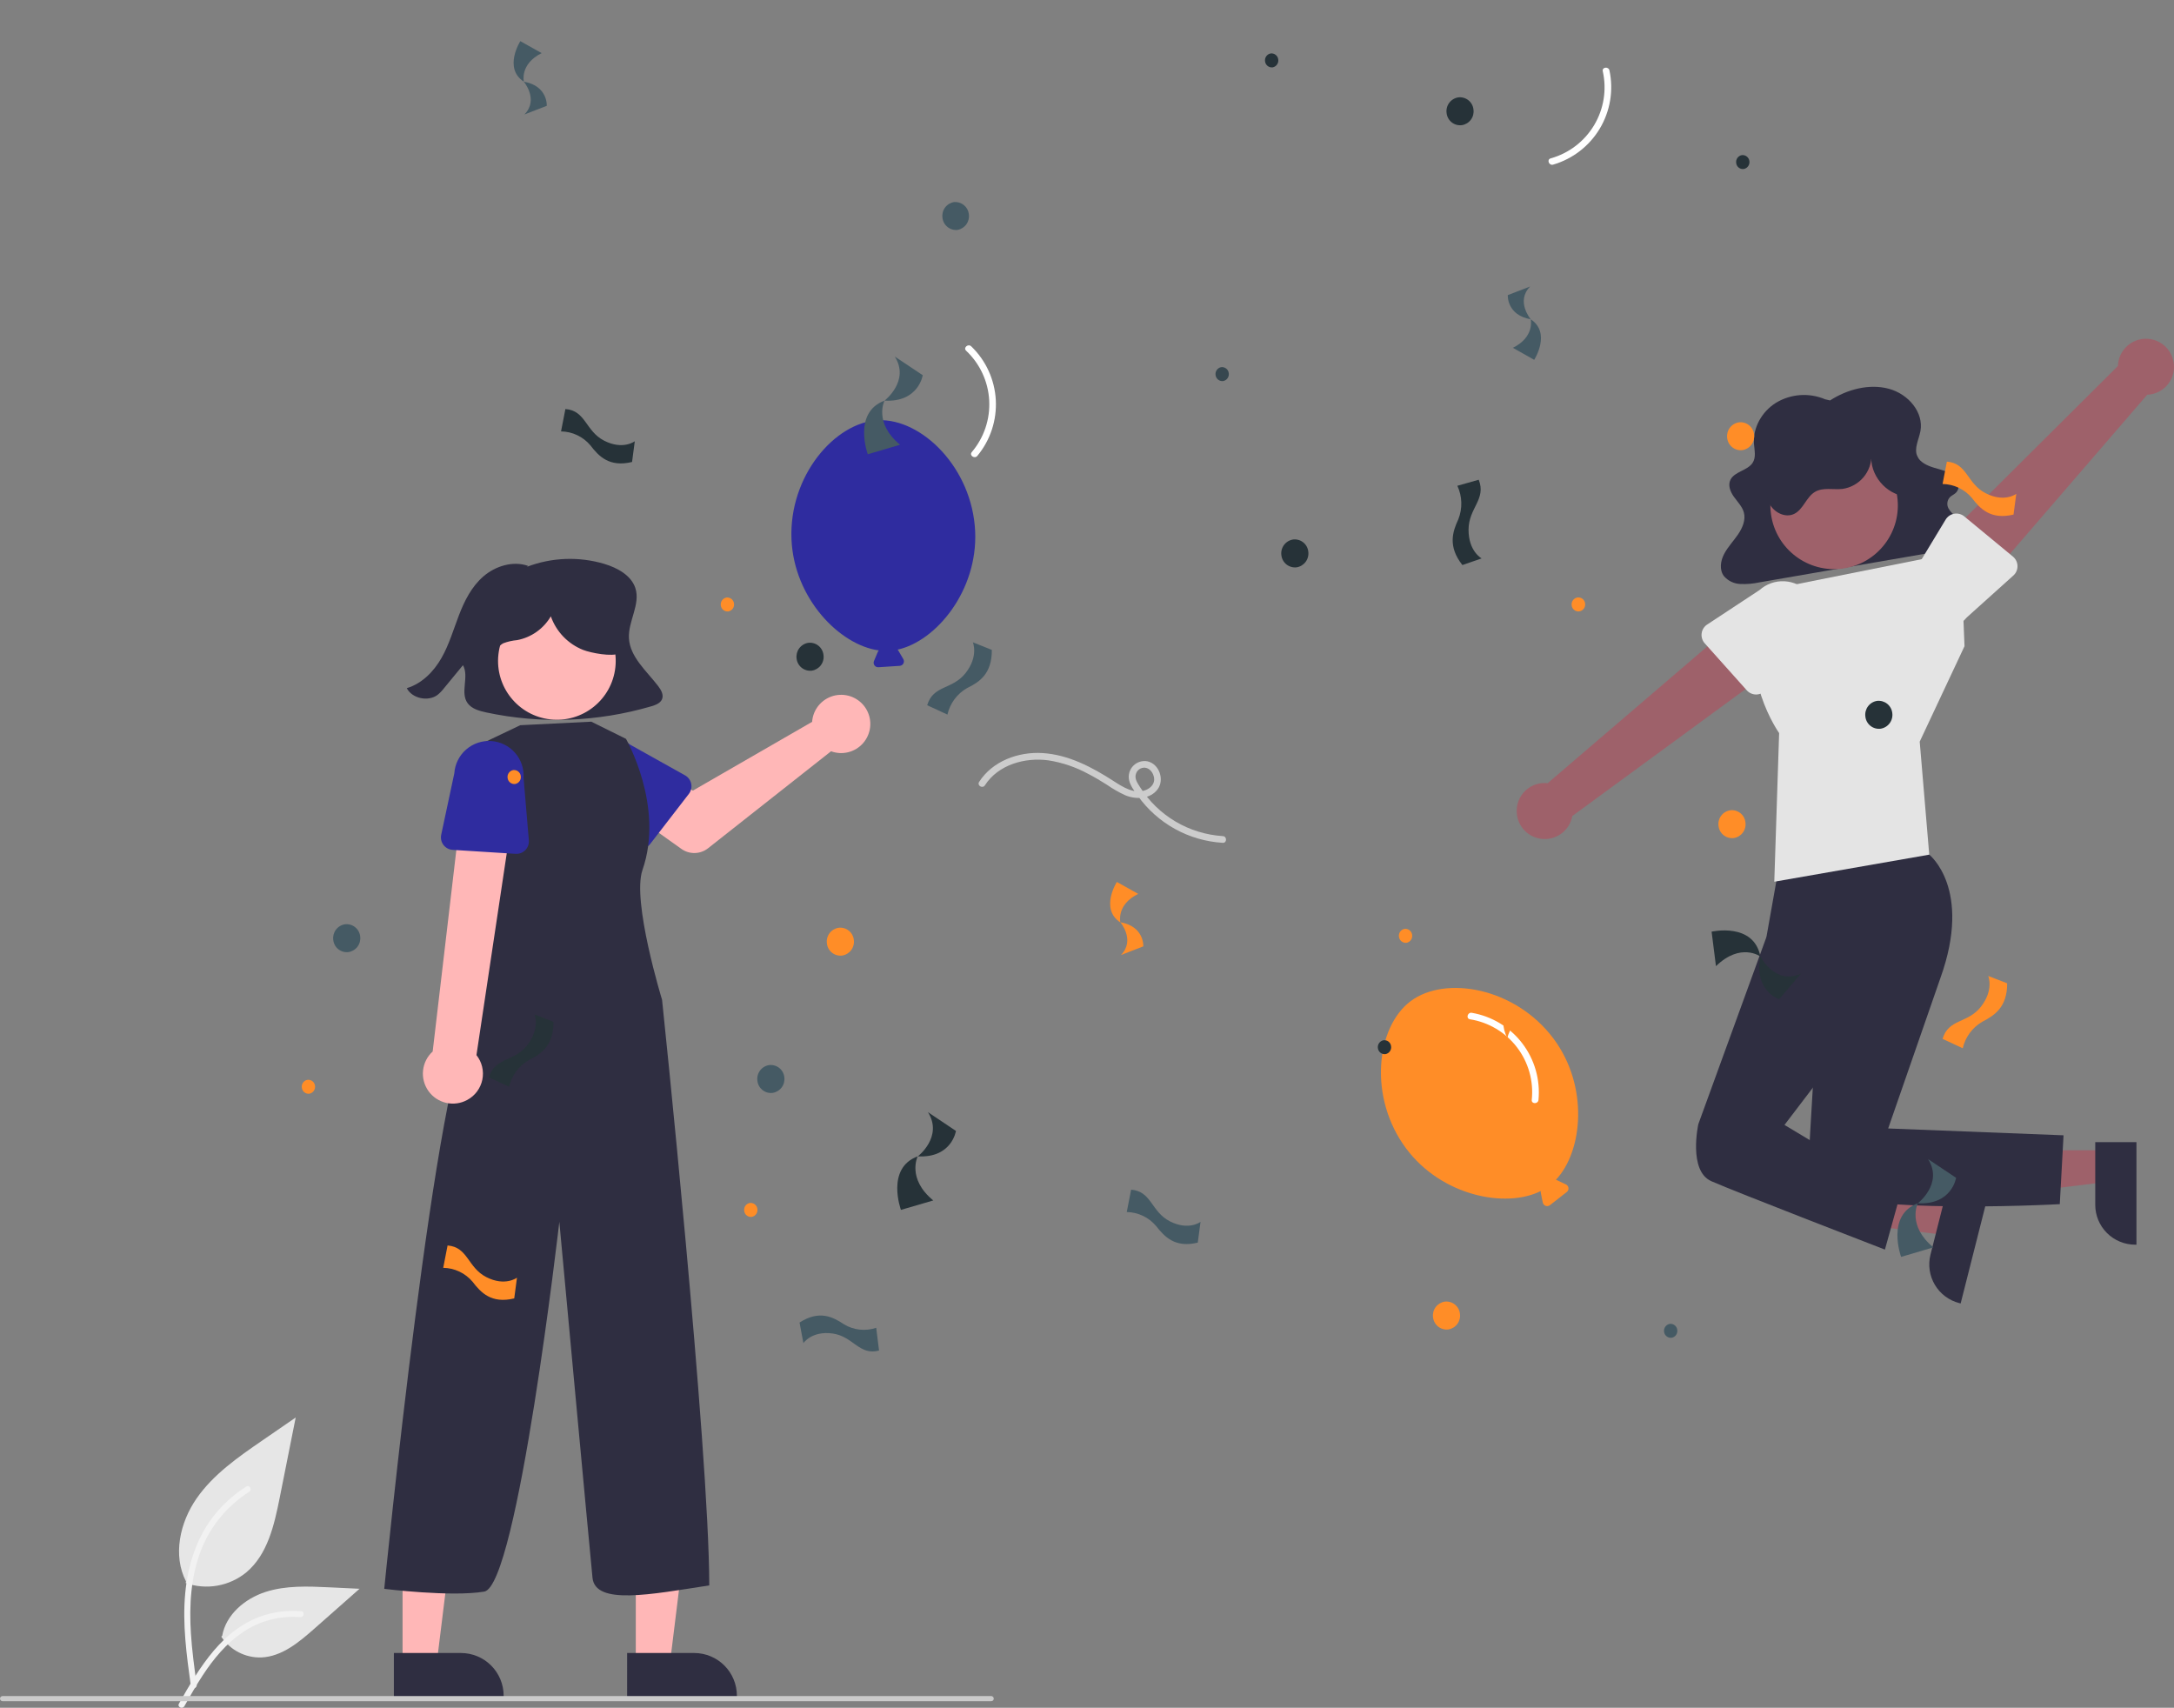 <svg width="317" height="249" viewBox="0 0 317 249" fill="none" xmlns="http://www.w3.org/2000/svg">
<rect x="0" y="0" width="317" height="249" fill="#808080" stroke="none"/>
<g clip-path="url(#clip0_5614_111372)">
<path d="M95.953 100.01C94.257 97.813 91.86 95.78 91.708 93.069C91.569 90.582 93.424 88.113 92.641 85.734C92.04 83.905 90.055 82.801 88.116 82.217C84.404 81.114 80.431 81.267 76.814 82.652L77.01 82.513C74.803 81.727 72.222 82.539 70.486 84.042C68.749 85.544 67.717 87.627 66.916 89.715C66.115 91.802 65.494 93.966 64.382 95.923C63.269 97.88 61.565 99.66 59.316 100.337C60.069 101.837 62.422 102.352 63.802 101.318C64.154 101.032 64.471 100.704 64.745 100.343C65.666 99.224 66.586 98.106 67.506 96.987C68.453 98.67 67.039 100.994 68.203 102.552C68.803 103.356 69.899 103.661 70.917 103.88C78.874 105.577 87.129 105.271 94.939 102.99C95.566 102.805 96.259 102.55 96.519 101.982C96.82 101.327 96.399 100.588 95.953 100.01Z" fill="#2F2E41"/>
<path d="M118.516 104.585C118.467 104.803 118.434 105.025 118.419 105.248L101.027 115.278L96.8 112.845L92.293 118.742L99.358 123.776C99.929 124.183 100.616 124.393 101.317 124.376C102.018 124.359 102.694 124.115 103.244 123.681L121.179 109.539C121.988 109.838 122.869 109.884 123.706 109.671C124.542 109.457 125.293 108.995 125.86 108.344C126.426 107.693 126.781 106.885 126.878 106.028C126.974 105.171 126.806 104.304 126.398 103.544C125.99 102.785 125.359 102.167 124.591 101.774C123.823 101.38 122.953 101.23 122.098 101.343C121.242 101.456 120.441 101.827 119.801 102.406C119.162 102.985 118.713 103.745 118.516 104.585Z" fill="#FFB7B7"/>
<path d="M100.446 115.752L94.825 123.034C94.665 123.242 94.462 123.412 94.23 123.534C93.999 123.655 93.743 123.726 93.482 123.74C93.221 123.755 92.959 123.712 92.716 123.617C92.472 123.521 92.252 123.374 92.07 123.185L85.707 116.58C84.65 115.756 83.964 114.547 83.799 113.218C83.633 111.89 84.001 110.549 84.823 109.492C85.644 108.434 86.852 107.745 88.181 107.576C89.51 107.407 90.852 107.771 91.912 108.59L99.893 113.051C100.122 113.178 100.32 113.354 100.474 113.565C100.629 113.776 100.736 114.018 100.788 114.275C100.841 114.531 100.838 114.796 100.778 115.051C100.719 115.306 100.606 115.545 100.446 115.752Z" fill="#2F2C9F"/>
<path d="M92.708 242.636L97.672 242.635L100.033 223.498L92.707 223.498L92.708 242.636Z" fill="#FFB7B7"/>
<path d="M91.443 241.016L101.219 241.016H101.219C102.871 241.016 104.456 241.672 105.624 242.839C106.792 244.007 107.448 245.591 107.449 247.242V247.445L91.444 247.445L91.443 241.016Z" fill="#2F2E41"/>
<path d="M58.7 242.636L63.664 242.635L66.025 223.498L58.699 223.498L58.7 242.636Z" fill="#FFB7B7"/>
<path d="M57.434 241.016L67.209 241.016H67.209C68.861 241.016 70.446 241.672 71.614 242.84C72.782 244.007 73.439 245.591 73.439 247.242V247.445L57.434 247.445L57.434 241.016Z" fill="#2F2E41"/>
<path d="M89.729 97.305C90.246 92.597 86.847 88.362 82.138 87.846C77.428 87.329 73.191 90.726 72.674 95.433C72.157 100.141 75.556 104.376 80.265 104.893C84.975 105.409 89.212 102.012 89.729 97.305Z" fill="#FFB7B7"/>
<path d="M86.221 105.225L91.275 107.727C91.275 107.727 96.921 117.536 93.683 126.844C92.11 131.363 96.538 145.769 96.538 145.769C96.538 145.769 103.399 211.021 103.421 231.16C94.897 232.47 86.8 234.089 86.395 230.042C85.99 225.995 81.558 178.145 81.558 178.145C81.558 178.145 75.463 231.256 70.605 232.065C65.746 232.875 56.029 231.661 56.029 231.661C56.029 231.661 63.743 153.863 69.007 149.006L69.817 144.959L69.795 108.632L75.859 105.74L86.221 105.225Z" fill="#2F2E41"/>
<path d="M68.141 160.372C68.7 160.07 69.186 159.649 69.565 159.138C69.944 158.627 70.206 158.04 70.333 157.417C70.46 156.795 70.449 156.152 70.3 155.533C70.152 154.915 69.87 154.338 69.474 153.84L75.351 114.681L67.672 114.312L63.091 153.31C62.299 154.03 61.8 155.016 61.687 156.08C61.574 157.144 61.855 158.213 62.477 159.083C63.1 159.954 64.02 160.566 65.064 160.804C66.108 161.041 67.203 160.888 68.141 160.372Z" fill="#FFB7B7"/>
<path d="M75.184 124.493L66 123.914C65.739 123.897 65.484 123.825 65.253 123.701C65.023 123.577 64.821 123.405 64.663 123.197C64.505 122.988 64.394 122.748 64.337 122.493C64.28 122.237 64.278 121.972 64.333 121.716L66.246 112.748C66.338 111.412 66.956 110.167 67.965 109.286C68.974 108.405 70.291 107.96 71.628 108.048C72.965 108.136 74.212 108.751 75.096 109.757C75.98 110.763 76.429 112.079 76.344 113.415L77.114 122.523C77.136 122.784 77.101 123.046 77.013 123.292C76.924 123.539 76.783 123.763 76.6 123.95C76.417 124.137 76.195 124.282 75.951 124.376C75.707 124.47 75.445 124.51 75.184 124.493Z" fill="#2F2C9F"/>
<path d="M90.191 90.794C89.856 89.278 88.771 88.023 87.52 87.103C85.458 85.587 82.93 84.841 80.374 84.997C77.819 85.152 75.4 86.198 73.537 87.953C72.496 88.872 71.746 90.074 71.377 91.413C71.202 92.082 71.192 92.784 71.35 93.457C71.508 94.13 71.828 94.755 72.282 95.277L72.454 95.384C72.298 94.725 72.81 94.067 73.422 93.776C74.058 93.543 74.722 93.394 75.397 93.334C76.418 93.141 77.386 92.731 78.235 92.132C79.084 91.533 79.795 90.759 80.319 89.862C80.707 90.966 81.328 91.974 82.138 92.819C82.949 93.663 83.931 94.324 85.018 94.757C86.152 95.201 89.266 95.81 90.346 95.247C91.723 94.53 90.525 92.31 90.191 90.794Z" fill="#2F2E41"/>
<path d="M27.072 230.814C28.556 231.336 30.149 231.466 31.699 231.193C33.248 230.921 34.702 230.254 35.918 229.256C39.017 226.657 39.988 222.375 40.779 218.41L43.117 206.68L38.222 210.049C34.702 212.471 31.102 214.972 28.665 218.481C26.228 221.99 25.164 226.781 27.122 230.578" fill="#E6E6E6"/>
<path d="M27.829 245.832C27.213 241.345 26.579 236.801 27.012 232.266C27.396 228.239 28.625 224.306 31.128 221.08C32.456 219.371 34.072 217.907 35.904 216.753C36.382 216.452 36.821 217.208 36.346 217.508C33.176 219.51 30.725 222.467 29.345 225.951C27.82 229.826 27.576 234.05 27.838 238.167C27.997 240.656 28.334 243.129 28.673 245.599C28.7 245.711 28.683 245.828 28.626 245.928C28.569 246.028 28.477 246.103 28.367 246.137C28.255 246.167 28.136 246.152 28.035 246.095C27.934 246.037 27.86 245.943 27.829 245.831L27.829 245.832Z" fill="#F2F2F2"/>
<path d="M32.262 238.632C32.898 239.599 33.773 240.386 34.802 240.917C35.832 241.449 36.98 241.706 38.138 241.664C41.113 241.523 43.593 239.448 45.825 237.478L52.428 231.651L48.058 231.441C44.915 231.291 41.691 231.15 38.698 232.12C35.705 233.089 32.945 235.42 32.397 238.517" fill="#E6E6E6"/>
<path d="M26.087 248.411C29.053 243.166 32.493 237.335 38.641 235.472C40.35 234.955 42.142 234.771 43.92 234.927C44.481 234.975 44.341 235.839 43.782 235.791C40.8 235.543 37.824 236.33 35.355 238.019C32.979 239.636 31.129 241.883 29.564 244.266C28.605 245.726 27.745 247.248 26.886 248.768C26.612 249.254 25.809 248.903 26.087 248.411Z" fill="#F2F2F2"/>
<path d="M226.518 151.427C220.952 143.982 210.766 142.185 205.703 145.966C200.641 149.747 199.479 160.022 205.044 167.467C210.196 174.359 219.53 176.238 224.671 173.656C224.655 173.737 224.654 173.82 224.668 173.901L224.958 175.333C224.98 175.442 225.03 175.544 225.103 175.629C225.175 175.713 225.268 175.778 225.373 175.817C225.477 175.855 225.59 175.866 225.7 175.849C225.81 175.832 225.914 175.787 226.002 175.719L228.456 173.802C228.544 173.733 228.613 173.643 228.656 173.541C228.699 173.438 228.716 173.326 228.704 173.215C228.691 173.105 228.651 172.999 228.587 172.908C228.522 172.817 228.435 172.744 228.335 172.697L227.014 172.069C226.968 172.048 226.919 172.033 226.869 172.023C230.832 167.836 231.681 158.334 226.518 151.427Z" fill="#FF8D27"/>
<path d="M214.343 148.617C217.066 149.05 219.518 150.51 221.195 152.698C222.871 154.885 223.643 157.633 223.352 160.373C223.292 161.001 224.273 160.997 224.333 160.373C224.614 157.42 223.767 154.469 221.962 152.114C220.158 149.758 217.529 148.172 214.604 147.672C213.986 147.567 213.721 148.512 214.343 148.617Z" fill="white"/>
<path d="M233.707 10.383C234.311 13.072 233.859 15.889 232.444 18.255C231.03 20.62 228.761 22.352 226.106 23.093C225.5 23.27 225.866 24.179 226.468 24.004C229.317 23.174 231.747 21.298 233.271 18.752C234.794 16.206 235.299 13.178 234.682 10.276C234.552 9.664 233.576 9.766 233.707 10.383Z" fill="white"/>
<path d="M142.193 77.5C141.787 68.214 134.379 60.997 128.066 61.273C121.753 61.55 115.005 69.387 115.412 78.672C115.789 87.267 122.445 94.073 128.148 94.832C128.089 94.889 128.041 94.957 128.007 95.033L127.44 96.379C127.397 96.482 127.381 96.594 127.393 96.705C127.405 96.816 127.446 96.921 127.51 97.012C127.575 97.103 127.662 97.176 127.762 97.223C127.863 97.271 127.974 97.292 128.086 97.285L131.194 97.082C131.305 97.075 131.412 97.039 131.506 96.979C131.6 96.918 131.676 96.835 131.728 96.737C131.781 96.638 131.807 96.528 131.805 96.417C131.803 96.305 131.772 96.197 131.716 96.1L130.978 94.839C130.951 94.795 130.92 94.755 130.884 94.719C136.517 93.488 142.571 86.113 142.193 77.5Z" fill="#2F2C9F"/>
<path d="M140.873 51.134C142.88 53.023 144.085 55.611 144.238 58.362C144.392 61.113 143.483 63.819 141.698 65.919C141.296 66.404 142.109 66.953 142.509 66.471C144.404 64.188 145.366 61.273 145.202 58.311C145.037 55.349 143.758 52.559 141.621 50.499C141.17 50.065 140.419 50.697 140.873 51.134Z" fill="white"/>
<path d="M178.301 121.907C175.867 121.754 173.505 121.027 171.407 119.785C169.309 118.542 167.535 116.821 166.231 114.761C165.866 114.178 165.389 113.536 165.642 112.817C165.73 112.542 165.909 112.304 166.15 112.143C166.39 111.983 166.679 111.909 166.967 111.933C167.713 112.023 168.194 112.753 168.286 113.451C168.39 114.244 167.831 114.866 167.14 115.161C165.452 115.88 163.749 114.768 162.375 113.881C159.242 111.858 155.796 110.029 152.001 109.799C148.489 109.586 144.723 110.962 142.769 114.006C142.427 114.539 143.276 115.031 143.616 114.501C145.553 111.482 149.47 110.398 152.875 110.864C154.904 111.184 156.864 111.849 158.669 112.83C159.605 113.316 160.512 113.854 161.402 114.42C162.248 115.01 163.145 115.524 164.083 115.956C165.646 116.598 167.715 116.548 168.807 115.07C169.826 113.691 169.038 111.396 167.335 111.009C166.961 110.935 166.575 110.955 166.211 111.067C165.847 111.18 165.516 111.38 165.249 111.652C164.982 111.923 164.786 112.256 164.679 112.622C164.573 112.987 164.558 113.374 164.638 113.746C164.808 114.558 165.419 115.352 165.893 116.016C167.315 118.016 169.168 119.672 171.316 120.861C173.463 122.05 175.85 122.743 178.301 122.888C178.931 122.919 178.93 121.939 178.301 121.907Z" fill="#CCCCCC"/>
<path d="M266.848 58.386C269.333 56.776 272.541 55.912 275.408 56.681C278.275 57.45 280.533 60.135 280.025 62.864C279.794 64.102 279.054 65.391 279.574 66.535C279.974 67.415 281.004 67.889 281.993 68.19C282.982 68.49 284.048 68.71 284.821 69.343C285.595 69.976 285.911 71.209 285.151 71.891C284.901 72.115 284.568 72.252 284.328 72.485C284.126 72.703 283.996 72.978 283.958 73.272C283.92 73.567 283.974 73.866 284.114 74.128C284.415 74.652 284.852 75.085 285.379 75.382C286.447 76.069 287.837 76.831 287.705 78.038C287.639 78.364 287.495 78.67 287.286 78.93C287.076 79.189 286.807 79.394 286.502 79.527C285.868 79.811 285.195 79.997 284.506 80.081L256.543 84.913C255.626 85.113 254.686 85.192 253.749 85.148C253.293 85.129 252.846 85.017 252.436 84.818C252.026 84.619 251.662 84.338 251.365 83.992C250.687 83.072 250.868 81.797 251.402 80.774C251.936 79.751 252.773 78.886 253.429 77.924C254.086 76.961 254.572 75.807 254.28 74.723C254.047 73.856 253.357 73.175 252.826 72.431C252.295 71.688 251.911 70.72 252.349 69.906C252.966 68.759 254.811 68.595 255.543 67.504C256.095 66.681 255.821 65.646 255.753 64.694C255.591 62.404 256.861 60.041 258.958 58.732C260.026 58.084 261.234 57.7 262.48 57.61C263.727 57.521 264.976 57.729 266.127 58.217L266.848 58.386Z" fill="#2F2E41"/>
<path d="M307.03 167.714V172.35L289.139 174.556L289.139 167.713L307.03 167.714Z" fill="#9E616A"/>
<path d="M311.527 166.532L311.526 181.481H311.337C309.793 181.481 308.312 180.868 307.221 179.777C306.129 178.686 305.516 177.206 305.516 175.662V175.662L305.516 166.531L311.527 166.532Z" fill="#2F2E41"/>
<path d="M284.913 175.602L283.774 180.096L265.889 177.844L267.57 171.211L284.913 175.602Z" fill="#9E616A"/>
<path d="M289.562 175.557L285.89 190.049L285.707 190.003C284.21 189.624 282.925 188.666 282.135 187.341C281.345 186.015 281.114 184.43 281.493 182.934L283.735 174.082L289.562 175.557Z" fill="#2F2E41"/>
<path d="M280.346 123.605L281.311 124.611C281.311 124.611 287.615 129.552 282.951 142.567L275.322 164.536L300.894 165.533L300.346 175.571C300.346 175.571 263.262 177.633 263.586 171.524C263.911 165.415 265.279 142.796 265.279 142.796L257.574 136.611L259.432 126.151L280.346 123.605Z" fill="#2F2E41"/>
<path d="M260.537 133.576L257.574 136.612L247.642 163.903C247.642 163.903 246.128 170.711 249.533 172.223C252.939 173.736 274.848 182.198 274.848 182.198L277.085 174.149L260.204 164.021L268.072 153.693L269.256 137.414L260.537 133.576Z" fill="#2F2E41"/>
<path d="M260.694 85.431L285.905 80.393L286.453 94.218L279.922 108.132L281.311 124.613L258.716 128.559L259.423 106.887C259.423 106.887 253.356 98.331 256.93 89.707L260.694 85.431Z" fill="#E4E4E4"/>
<path d="M316.91 52.633C317.036 53.213 317.034 53.814 316.903 54.393C316.771 54.972 316.515 55.516 316.151 55.985C315.787 56.455 315.324 56.839 314.796 57.11C314.267 57.382 313.685 57.534 313.092 57.556L288.916 85.578L283.295 78.76L308.827 53.359C308.855 52.359 309.249 51.405 309.935 50.677C310.62 49.948 311.549 49.497 312.545 49.407C313.542 49.318 314.536 49.596 315.341 50.191C316.145 50.785 316.704 51.654 316.91 52.633Z" fill="#9E616A"/>
<path d="M294.18 82.522C294.185 82.784 294.134 83.043 294.031 83.284C293.927 83.524 293.772 83.739 293.577 83.914L286.779 90.031C285.926 91.064 284.698 91.716 283.364 91.844C282.031 91.973 280.701 91.568 279.665 90.718C278.63 89.868 277.974 88.643 277.841 87.31C277.709 85.978 278.11 84.647 278.957 83.609L283.702 75.758C283.838 75.534 284.02 75.342 284.236 75.195C284.453 75.047 284.699 74.948 284.957 74.905C285.215 74.861 285.479 74.873 285.733 74.941C285.986 75.008 286.221 75.129 286.423 75.296L293.518 81.156C293.72 81.323 293.884 81.531 293.998 81.767C294.112 82.003 294.174 82.26 294.18 82.522Z" fill="#E4E4E4"/>
<path d="M221.163 118.487C221.125 117.895 221.217 117.301 221.434 116.748C221.651 116.195 221.986 115.696 222.416 115.286C222.847 114.877 223.362 114.567 223.925 114.378C224.488 114.188 225.086 114.125 225.677 114.192L253.785 90.113L258.319 97.698L229.263 118.981C229.085 119.965 228.552 120.85 227.765 121.467C226.978 122.085 225.992 122.392 224.993 122.331C223.995 122.27 223.053 121.845 222.347 121.137C221.641 120.428 221.22 119.486 221.163 118.487Z" fill="#9E616A"/>
<path d="M248.123 92.347C248.156 92.087 248.246 91.838 248.385 91.616C248.523 91.394 248.708 91.205 248.927 91.061L256.566 86.032C257.565 85.14 258.877 84.679 260.215 84.752C261.553 84.824 262.807 85.424 263.704 86.42C264.6 87.415 265.064 88.726 264.995 90.063C264.926 91.401 264.33 92.656 263.336 93.555L257.466 100.605C257.299 100.806 257.09 100.969 256.854 101.082C256.617 101.195 256.36 101.256 256.098 101.261C255.836 101.266 255.576 101.214 255.336 101.109C255.096 101.004 254.882 100.849 254.707 100.654L248.571 93.796C248.397 93.601 248.266 93.371 248.189 93.12C248.111 92.87 248.089 92.606 248.123 92.347Z" fill="#E4E4E4"/>
<path d="M268.733 82.892C273.815 82.178 277.356 77.481 276.642 72.401C275.928 67.321 271.23 63.782 266.147 64.496C261.065 65.21 257.524 69.907 258.238 74.987C258.952 80.067 263.651 83.606 268.733 82.892Z" fill="#9E616A"/>
<path d="M277.946 72.37C275.011 72.134 272.575 69.204 272.88 66.277C272.914 67.483 272.504 68.66 271.726 69.584C270.949 70.507 269.859 71.113 268.665 71.286C267.318 71.434 265.843 71.027 264.671 71.706C263.373 72.458 262.958 74.284 261.606 74.933C260.3 75.56 258.641 74.705 257.995 73.407C257.35 72.111 257.508 70.552 257.936 69.168C258.546 67.194 259.657 65.412 261.16 63.994C262.663 62.576 264.508 61.572 266.515 61.078C268.522 60.584 270.622 60.617 272.612 61.175C274.602 61.733 276.414 62.796 277.871 64.261C279.105 65.502 280.084 67.083 280.243 68.825C280.402 70.567 279.594 72.458 278.029 73.24L277.946 72.37Z" fill="#2F2E41"/>
<path d="M144.527 248.047H0.378C0.278 248.047 0.182 248.008 0.111 247.937C0.04 247.866 0 247.769 0 247.669C0 247.569 0.04 247.473 0.111 247.402C0.182 247.331 0.278 247.291 0.378 247.291H144.527C144.627 247.291 144.723 247.331 144.794 247.402C144.865 247.473 144.905 247.569 144.905 247.669C144.905 247.769 144.865 247.866 144.794 247.937C144.723 248.008 144.627 248.047 144.527 248.047Z" fill="#CACACA"/>
<path d="M120.076 95.485C120.153 96.014 120.019 96.553 119.701 96.983C119.383 97.413 118.909 97.701 118.38 97.784C118.118 97.815 117.852 97.795 117.598 97.724C117.344 97.652 117.107 97.531 116.9 97.367C116.693 97.204 116.52 97.001 116.392 96.77C116.264 96.539 116.183 96.285 116.154 96.023C116.081 95.493 116.219 94.956 116.537 94.526C116.856 94.097 117.33 93.809 117.858 93.725C118.119 93.694 118.384 93.715 118.637 93.787C118.891 93.859 119.127 93.981 119.333 94.144C119.539 94.308 119.711 94.51 119.838 94.74C119.966 94.971 120.047 95.224 120.076 95.485Z" fill="#263238"/>
<path d="M275.921 103.952C275.996 104.482 275.859 105.02 275.54 105.45C275.221 105.881 274.746 106.168 274.217 106.25C273.955 106.282 273.69 106.262 273.436 106.19C273.183 106.119 272.946 105.997 272.74 105.834C272.533 105.67 272.361 105.467 272.234 105.236C272.107 105.005 272.027 104.752 271.999 104.49C271.924 103.961 272.059 103.424 272.377 102.994C272.694 102.564 273.167 102.276 273.695 102.191C273.957 102.161 274.222 102.182 274.476 102.254C274.729 102.326 274.966 102.447 275.173 102.61C275.38 102.774 275.552 102.977 275.681 103.207C275.809 103.437 275.891 103.69 275.921 103.952Z" fill="#263238"/>
<path d="M231.136 88.001C231.171 88.265 231.101 88.533 230.941 88.746C230.781 88.959 230.544 89.101 230.28 89.142C230.15 89.159 230.017 89.15 229.891 89.115C229.764 89.08 229.645 89.02 229.542 88.939C229.439 88.858 229.353 88.757 229.289 88.642C229.225 88.527 229.185 88.4 229.171 88.27C229.133 88.01 229.196 87.746 229.348 87.531C229.5 87.317 229.729 87.17 229.987 87.12C230.12 87.099 230.257 87.104 230.389 87.137C230.52 87.17 230.644 87.23 230.752 87.312C230.859 87.395 230.949 87.498 231.015 87.617C231.081 87.735 231.122 87.866 231.136 88.001Z" fill="#FF8D27"/>
<path d="M107.029 88.005C107.067 88.263 107.004 88.527 106.852 88.74C106.7 88.952 106.471 89.098 106.214 89.146C106.083 89.163 105.951 89.154 105.824 89.119C105.697 89.084 105.579 89.024 105.476 88.943C105.372 88.862 105.286 88.761 105.223 88.646C105.159 88.531 105.119 88.404 105.105 88.274C105.066 88.014 105.13 87.75 105.282 87.535C105.434 87.321 105.662 87.174 105.92 87.124C106.051 87.109 106.184 87.119 106.31 87.155C106.437 87.19 106.556 87.251 106.659 87.333C106.762 87.415 106.848 87.516 106.911 87.632C106.975 87.747 107.015 87.874 107.029 88.005Z" fill="#FF8D27"/>
<path d="M255.087 23.499C255.123 23.757 255.058 24.02 254.907 24.232C254.755 24.444 254.528 24.59 254.271 24.64C254.141 24.658 254.008 24.65 253.881 24.616C253.754 24.581 253.635 24.521 253.531 24.44C253.428 24.358 253.342 24.257 253.278 24.142C253.215 24.026 253.175 23.899 253.162 23.768C253.122 23.508 253.184 23.242 253.337 23.028C253.489 22.813 253.719 22.666 253.978 22.619C254.109 22.603 254.241 22.613 254.368 22.649C254.495 22.684 254.613 22.745 254.716 22.827C254.82 22.909 254.905 23.011 254.969 23.126C255.033 23.241 255.073 23.368 255.087 23.499Z" fill="#263238"/>
<path d="M202.839 152.548C202.879 152.808 202.816 153.073 202.664 153.288C202.512 153.502 202.282 153.649 202.023 153.697C201.892 153.713 201.76 153.702 201.633 153.667C201.506 153.631 201.388 153.57 201.284 153.488C201.181 153.406 201.095 153.305 201.032 153.19C200.968 153.074 200.928 152.947 200.914 152.817C200.878 152.558 200.942 152.296 201.094 152.083C201.246 151.871 201.473 151.725 201.73 151.675C201.86 151.657 201.993 151.666 202.12 151.7C202.247 151.734 202.366 151.794 202.47 151.875C202.573 151.957 202.659 152.058 202.723 152.174C202.786 152.289 202.825 152.416 202.839 152.548Z" fill="#263238"/>
<path d="M186.387 8.673C186.425 8.932 186.362 9.197 186.21 9.411C186.058 9.625 185.829 9.772 185.571 9.822C185.44 9.838 185.308 9.828 185.181 9.792C185.054 9.756 184.936 9.695 184.833 9.614C184.729 9.532 184.643 9.43 184.58 9.315C184.516 9.199 184.476 9.073 184.462 8.942C184.424 8.682 184.487 8.418 184.639 8.203C184.791 7.989 185.02 7.842 185.278 7.792C185.408 7.777 185.541 7.787 185.668 7.823C185.795 7.858 185.913 7.919 186.016 8.001C186.119 8.083 186.205 8.184 186.269 8.3C186.332 8.415 186.372 8.542 186.387 8.673Z" fill="#263238"/>
<path d="M75.937 113.159C75.976 113.419 75.912 113.683 75.76 113.897C75.609 114.111 75.38 114.259 75.122 114.308C74.991 114.324 74.859 114.314 74.732 114.278C74.605 114.242 74.487 114.182 74.383 114.1C74.28 114.018 74.194 113.916 74.131 113.801C74.067 113.686 74.027 113.559 74.013 113.428C73.975 113.168 74.038 112.904 74.19 112.69C74.342 112.476 74.57 112.328 74.828 112.279C74.959 112.263 75.092 112.273 75.219 112.309C75.345 112.345 75.464 112.405 75.567 112.487C75.67 112.569 75.756 112.671 75.82 112.786C75.883 112.901 75.923 113.028 75.937 113.159Z" fill="#FF8D27"/>
<path d="M244.569 193.904C244.61 194.164 244.547 194.429 244.395 194.644C244.243 194.858 244.013 195.005 243.754 195.053C243.623 195.069 243.49 195.059 243.363 195.023C243.237 194.987 243.118 194.926 243.015 194.844C242.912 194.763 242.826 194.661 242.762 194.546C242.699 194.43 242.659 194.304 242.645 194.173C242.607 193.907 242.676 193.637 242.837 193.422C242.997 193.207 243.236 193.064 243.501 193.023C243.759 193.001 244.016 193.08 244.215 193.245C244.415 193.409 244.542 193.646 244.569 193.904Z" fill="#455A64"/>
<path d="M110.44 176.278C110.479 176.538 110.415 176.802 110.263 177.016C110.111 177.231 109.883 177.378 109.625 177.427C109.494 177.444 109.361 177.435 109.234 177.4C109.106 177.364 108.988 177.304 108.884 177.222C108.781 177.14 108.695 177.038 108.632 176.922C108.568 176.806 108.529 176.679 108.516 176.547C108.475 176.287 108.538 176.022 108.69 175.807C108.843 175.592 109.073 175.446 109.331 175.398C109.462 175.382 109.595 175.392 109.722 175.428C109.848 175.464 109.967 175.524 110.07 175.606C110.173 175.688 110.259 175.79 110.323 175.905C110.386 176.02 110.426 176.147 110.44 176.278Z" fill="#FF8D27"/>
<path d="M124.497 137.026C124.574 137.555 124.439 138.093 124.122 138.524C123.804 138.954 123.329 139.242 122.801 139.324C122.539 139.357 122.272 139.338 122.018 139.267C121.763 139.196 121.526 139.075 121.318 138.911C121.111 138.747 120.939 138.543 120.811 138.312C120.683 138.081 120.603 137.826 120.575 137.564C120.5 137.035 120.637 136.497 120.956 136.068C121.275 135.64 121.75 135.354 122.279 135.273C122.54 135.24 122.805 135.26 123.059 135.33C123.312 135.401 123.549 135.521 123.756 135.685C123.962 135.848 124.134 136.05 124.261 136.281C124.389 136.511 124.469 136.764 124.497 137.026Z" fill="#FF8D27"/>
<path d="M141.274 31.223C141.349 31.742 141.222 32.27 140.918 32.697C140.615 33.125 140.158 33.42 139.644 33.521C139.382 33.552 139.117 33.531 138.864 33.459C138.611 33.387 138.375 33.265 138.169 33.102C137.962 32.938 137.791 32.736 137.663 32.505C137.536 32.275 137.455 32.022 137.426 31.761C137.348 31.232 137.483 30.693 137.801 30.263C138.118 29.832 138.593 29.545 139.122 29.462C139.639 29.419 140.153 29.578 140.555 29.907C140.957 30.235 141.215 30.707 141.274 31.223Z" fill="#455A64"/>
<path d="M114.365 157.049C114.44 157.579 114.304 158.118 113.985 158.548C113.666 158.978 113.19 159.265 112.661 159.348C112.4 159.381 112.135 159.361 111.881 159.291C111.628 159.22 111.391 159.1 111.184 158.937C110.978 158.773 110.806 158.571 110.679 158.341C110.552 158.11 110.471 157.857 110.443 157.595C110.366 157.066 110.501 156.528 110.818 156.097C111.136 155.667 111.611 155.379 112.139 155.297C112.401 155.264 112.666 155.283 112.92 155.354C113.174 155.424 113.412 155.545 113.619 155.708C113.826 155.871 113.999 156.073 114.127 156.304C114.255 156.534 114.336 156.787 114.365 157.049Z" fill="#455A64"/>
<path d="M214.851 15.96C214.929 16.488 214.794 17.025 214.476 17.454C214.158 17.884 213.683 18.169 213.155 18.25C212.894 18.283 212.629 18.264 212.376 18.193C212.122 18.122 211.885 18.002 211.679 17.839C211.472 17.676 211.3 17.473 211.173 17.243C211.046 17.012 210.966 16.759 210.937 16.498C210.86 15.968 210.995 15.43 211.312 15C211.63 14.569 212.105 14.281 212.633 14.199C212.895 14.166 213.161 14.186 213.415 14.257C213.669 14.328 213.906 14.449 214.113 14.613C214.319 14.777 214.491 14.981 214.618 15.212C214.745 15.443 214.824 15.697 214.851 15.96Z" fill="#263238"/>
<path d="M213.238 82.387L216.043 81.417C216.043 81.417 214.127 80.399 214.135 77.228C214.143 74.057 216.752 72.81 215.619 69.949L212.504 70.829C212.859 71.592 213.055 72.419 213.079 73.26C213.103 74.102 212.954 74.939 212.643 75.72C211.819 77.497 211.077 79.657 213.238 82.387Z" fill="#263238"/>
<path d="M144.624 94.759L141.859 93.65C141.859 93.65 142.724 95.688 140.791 98.141C138.859 100.595 136.07 99.861 135.197 102.828L138.149 104.189C138.332 103.385 138.679 102.628 139.169 101.964C139.658 101.301 140.28 100.746 140.995 100.334C142.748 99.486 144.648 98.296 144.624 94.759Z" fill="#455A64"/>
<path d="M80.709 148.99L77.953 147.914C77.953 147.914 78.769 149.952 76.877 152.405C74.985 154.859 72.155 154.125 71.291 157.092L74.235 158.453C74.417 157.649 74.764 156.891 75.254 156.228C75.744 155.564 76.366 155.009 77.081 154.598C78.834 153.709 80.734 152.519 80.709 148.99Z" fill="#263238"/>
<path d="M292.672 143.37L289.916 142.303C289.916 142.303 290.772 144.332 288.84 146.794C286.907 149.255 284.118 148.514 283.254 151.472L286.198 152.842C286.381 152.037 286.728 151.278 287.218 150.614C287.708 149.949 288.329 149.392 289.043 148.978C290.797 148.065 292.697 146.875 292.672 143.37Z" fill="#FF8D27"/>
<path d="M92.163 67.359L92.562 64.335C92.562 64.335 90.834 65.656 88.094 64.254C85.354 62.852 85.427 59.861 82.443 59.641L81.807 62.901C82.622 62.913 83.425 63.1 84.162 63.449C84.899 63.797 85.553 64.3 86.079 64.922C87.294 66.512 88.836 68.166 92.163 67.359Z" fill="#263238"/>
<path d="M74.983 189.314L75.382 186.291C75.382 186.291 73.654 187.611 70.914 186.209C68.174 184.807 68.248 181.824 65.263 181.596L64.627 184.856C65.442 184.868 66.246 185.055 66.983 185.404C67.72 185.752 68.373 186.255 68.9 186.877C70.115 188.467 71.656 190.121 74.983 189.314Z" fill="#FF8D27"/>
<path d="M174.653 181.18L175.052 178.156C175.052 178.156 173.324 179.476 170.584 178.074C167.844 176.672 167.917 173.689 164.933 173.461L164.297 176.721C165.111 176.735 165.912 176.922 166.648 177.271C167.384 177.619 168.036 178.121 168.562 178.743C169.817 180.332 171.326 181.987 174.653 181.18Z" fill="#455A64"/>
<path d="M293.602 75.027L294.001 72.004C294.001 72.004 292.281 73.324 289.533 71.914C286.785 70.504 286.866 67.529 283.882 67.309L283.254 70.569C284.068 70.582 284.87 70.77 285.605 71.118C286.341 71.467 286.993 71.969 287.519 72.59C288.734 74.18 290.275 75.826 293.602 75.027Z" fill="#FF8D27"/>
<path d="M116.584 192.834L117.147 195.833C117.147 195.833 118.37 194.008 121.403 194.431C124.437 194.855 125.285 197.692 128.179 196.917L127.764 193.6C126.997 193.86 126.183 193.951 125.378 193.867C124.573 193.783 123.795 193.525 123.099 193.111C121.46 192.019 119.487 190.967 116.584 192.834Z" fill="#455A64"/>
<path d="M165.968 130.334L162.853 128.59C162.853 128.59 160.342 132.519 163.367 134.499C163.367 134.467 162.739 131.915 165.968 130.334Z" fill="#FF8D27"/>
<path d="M163.447 139.249L166.709 137.986C166.709 137.986 166.896 135.084 163.357 134.465C163.366 134.465 165.584 137.089 163.447 139.249Z" fill="#FF8D27"/>
<path d="M78.979 7.744L75.873 6C75.873 6 73.353 9.929 76.386 11.909C76.386 11.909 75.758 9.358 78.979 7.744Z" fill="#455A64"/>
<path d="M76.465 16.693L79.726 15.429C79.726 15.429 79.914 12.528 76.375 11.908C76.383 11.908 78.601 14.533 76.465 16.693Z" fill="#455A64"/>
<path d="M186.844 80.96C186.769 80.429 186.906 79.891 187.225 79.461C187.544 79.031 188.019 78.743 188.549 78.661C188.81 78.629 189.075 78.65 189.329 78.721C189.583 78.793 189.819 78.914 190.026 79.078C190.232 79.242 190.404 79.445 190.531 79.675C190.658 79.906 190.738 80.16 190.767 80.422C190.839 80.951 190.702 81.489 190.383 81.918C190.065 82.348 189.591 82.636 189.062 82.72C188.801 82.751 188.536 82.729 188.283 82.657C188.03 82.585 187.793 82.464 187.587 82.301C187.381 82.137 187.209 81.934 187.082 81.704C186.954 81.474 186.874 81.221 186.844 80.96Z" fill="#263238"/>
<path d="M250.586 120.433C250.512 119.904 250.649 119.366 250.968 118.938C251.287 118.509 251.762 118.223 252.291 118.143C252.552 118.11 252.817 118.129 253.07 118.2C253.324 118.27 253.561 118.391 253.767 118.554C253.974 118.717 254.146 118.92 254.273 119.15C254.4 119.38 254.48 119.633 254.509 119.895C254.586 120.424 254.451 120.962 254.134 121.393C253.816 121.823 253.341 122.111 252.813 122.193C252.551 122.225 252.285 122.205 252.031 122.133C251.777 122.062 251.539 121.941 251.332 121.777C251.125 121.613 250.953 121.41 250.825 121.18C250.697 120.949 250.616 120.695 250.586 120.433Z" fill="#FF8D27"/>
<path d="M208.958 192.083C208.883 191.552 209.019 191.014 209.338 190.584C209.657 190.154 210.133 189.867 210.662 189.784C210.923 189.752 211.189 189.773 211.442 189.844C211.696 189.916 211.933 190.037 212.139 190.201C212.345 190.365 212.517 190.568 212.644 190.798C212.771 191.029 212.851 191.283 212.88 191.545C212.955 192.073 212.819 192.611 212.502 193.041C212.185 193.471 211.711 193.759 211.184 193.843C210.922 193.874 210.657 193.853 210.403 193.781C210.149 193.709 209.912 193.588 209.706 193.424C209.499 193.261 209.326 193.058 209.198 192.828C209.07 192.598 208.988 192.344 208.958 192.083Z" fill="#FF8D27"/>
<path d="M44.012 158.592C43.972 158.332 44.034 158.067 44.186 157.852C44.339 157.637 44.569 157.491 44.828 157.443C44.958 157.427 45.091 157.437 45.218 157.473C45.344 157.509 45.463 157.569 45.566 157.651C45.669 157.733 45.755 157.835 45.819 157.95C45.882 158.065 45.922 158.192 45.936 158.323C45.972 158.588 45.902 158.857 45.742 159.072C45.582 159.286 45.345 159.43 45.08 159.472C44.822 159.495 44.566 159.416 44.366 159.251C44.166 159.086 44.039 158.85 44.012 158.592Z" fill="#FF8D27"/>
<path d="M203.986 136.582C203.947 136.323 204.011 136.058 204.162 135.844C204.314 135.63 204.543 135.483 204.801 135.433C204.932 135.417 205.064 135.427 205.191 135.463C205.318 135.499 205.436 135.56 205.54 135.641C205.643 135.723 205.729 135.825 205.792 135.94C205.856 136.056 205.896 136.182 205.91 136.313C205.948 136.573 205.885 136.837 205.733 137.052C205.581 137.266 205.352 137.413 205.095 137.463C204.831 137.492 204.566 137.417 204.358 137.252C204.15 137.087 204.016 136.846 203.986 136.582Z" fill="#FF8D27"/>
<path d="M177.247 54.682C177.209 54.422 177.272 54.158 177.424 53.944C177.576 53.73 177.805 53.582 178.063 53.533C178.193 53.517 178.326 53.527 178.453 53.563C178.58 53.599 178.698 53.659 178.801 53.741C178.904 53.823 178.99 53.925 179.054 54.04C179.118 54.155 179.158 54.282 179.172 54.413C179.21 54.673 179.147 54.937 178.995 55.151C178.843 55.365 178.614 55.513 178.356 55.562C178.225 55.578 178.093 55.568 177.966 55.532C177.839 55.496 177.721 55.436 177.618 55.354C177.515 55.272 177.429 55.17 177.365 55.055C177.301 54.94 177.261 54.813 177.247 54.682Z" fill="#37474F"/>
<path d="M251.848 63.877C251.773 63.347 251.91 62.809 252.229 62.379C252.548 61.949 253.023 61.661 253.552 61.579C253.814 61.547 254.079 61.568 254.333 61.639C254.586 61.711 254.823 61.832 255.03 61.996C255.236 62.16 255.408 62.363 255.535 62.593C255.662 62.824 255.742 63.078 255.77 63.34C255.845 63.869 255.708 64.406 255.389 64.835C255.07 65.264 254.595 65.549 254.066 65.63C253.805 65.662 253.541 65.641 253.287 65.57C253.034 65.499 252.798 65.379 252.592 65.216C252.385 65.053 252.214 64.851 252.086 64.621C251.958 64.391 251.878 64.139 251.848 63.877Z" fill="#FF8D27"/>
<path d="M48.596 137.058C48.521 136.53 48.657 135.994 48.975 135.565C49.292 135.137 49.765 134.85 50.292 134.768C50.554 134.735 50.819 134.754 51.074 134.824C51.328 134.895 51.565 135.015 51.772 135.178C51.979 135.341 52.152 135.544 52.28 135.774C52.408 136.005 52.489 136.258 52.519 136.52C52.593 137.05 52.457 137.588 52.138 138.018C51.819 138.449 51.343 138.736 50.814 138.819C50.553 138.851 50.287 138.832 50.033 138.761C49.779 138.689 49.542 138.568 49.335 138.404C49.128 138.24 48.957 138.037 48.83 137.806C48.703 137.574 48.624 137.32 48.596 137.058Z" fill="#455A64"/>
<path d="M131.247 64.847L126.534 66.233C126.534 66.233 124.292 60.136 128.98 58.416C128.956 58.416 127.366 61.66 131.247 64.847Z" fill="#455A64"/>
<path d="M130.471 51.984L134.548 54.707C134.548 54.707 133.953 58.684 128.987 58.415C128.954 58.415 132.729 55.563 130.471 51.984Z" fill="#455A64"/>
<path d="M281.913 181.874L277.208 183.26C277.208 183.26 274.965 177.163 279.654 175.443C279.63 175.443 278.04 178.687 281.913 181.874Z" fill="#455A64"/>
<path d="M281.146 169.008L285.224 171.73C285.224 171.73 284.628 175.708 279.662 175.439C279.63 175.439 283.397 172.586 281.146 169.008Z" fill="#455A64"/>
<path d="M250.212 140.871L249.576 135.842C249.576 135.842 255.725 134.432 256.687 139.461C256.687 139.461 253.808 137.366 250.212 140.871Z" fill="#263238"/>
<path d="M262.622 141.943L259.425 145.692C259.425 145.692 255.707 144.502 256.686 139.457C256.686 139.457 258.871 143.736 262.622 141.943Z" fill="#263238"/>
<path d="M136.083 175.031L131.37 176.408C131.37 176.408 129.128 170.319 133.816 168.6C133.8 168.64 132.21 171.844 136.083 175.031Z" fill="#263238"/>
<path d="M135.314 162.164L139.392 164.895C139.392 164.895 138.796 168.872 133.83 168.603C133.798 168.644 137.565 165.75 135.314 162.164Z" fill="#263238"/>
<path d="M220.602 50.714L223.708 52.466C223.708 52.466 226.228 48.537 223.203 46.557C223.203 46.557 223.823 49.108 220.602 50.714Z" fill="#455A64"/>
<path d="M223.121 41.772L219.859 43.027C219.859 43.027 219.664 45.928 223.211 46.556C223.203 46.556 220.976 43.931 223.121 41.772Z" fill="#455A64"/>
<path d="M215.016 151.714L215.529 155.333C215.529 155.333 220.079 155.056 219.786 151.363C219.786 151.363 218.196 153.409 215.016 151.714Z" fill="#FF8D27"/>
<path d="M223.44 148.421L220.504 146.473C220.504 146.473 218.148 148.054 219.787 151.363C219.787 151.363 220.488 147.94 223.44 148.421Z" fill="#FF8D27"/>
</g>
<defs>
<clipPath id="clip0_5614_111372">
<rect width="317" height="249" fill="white"/>
</clipPath>
</defs>
</svg>
